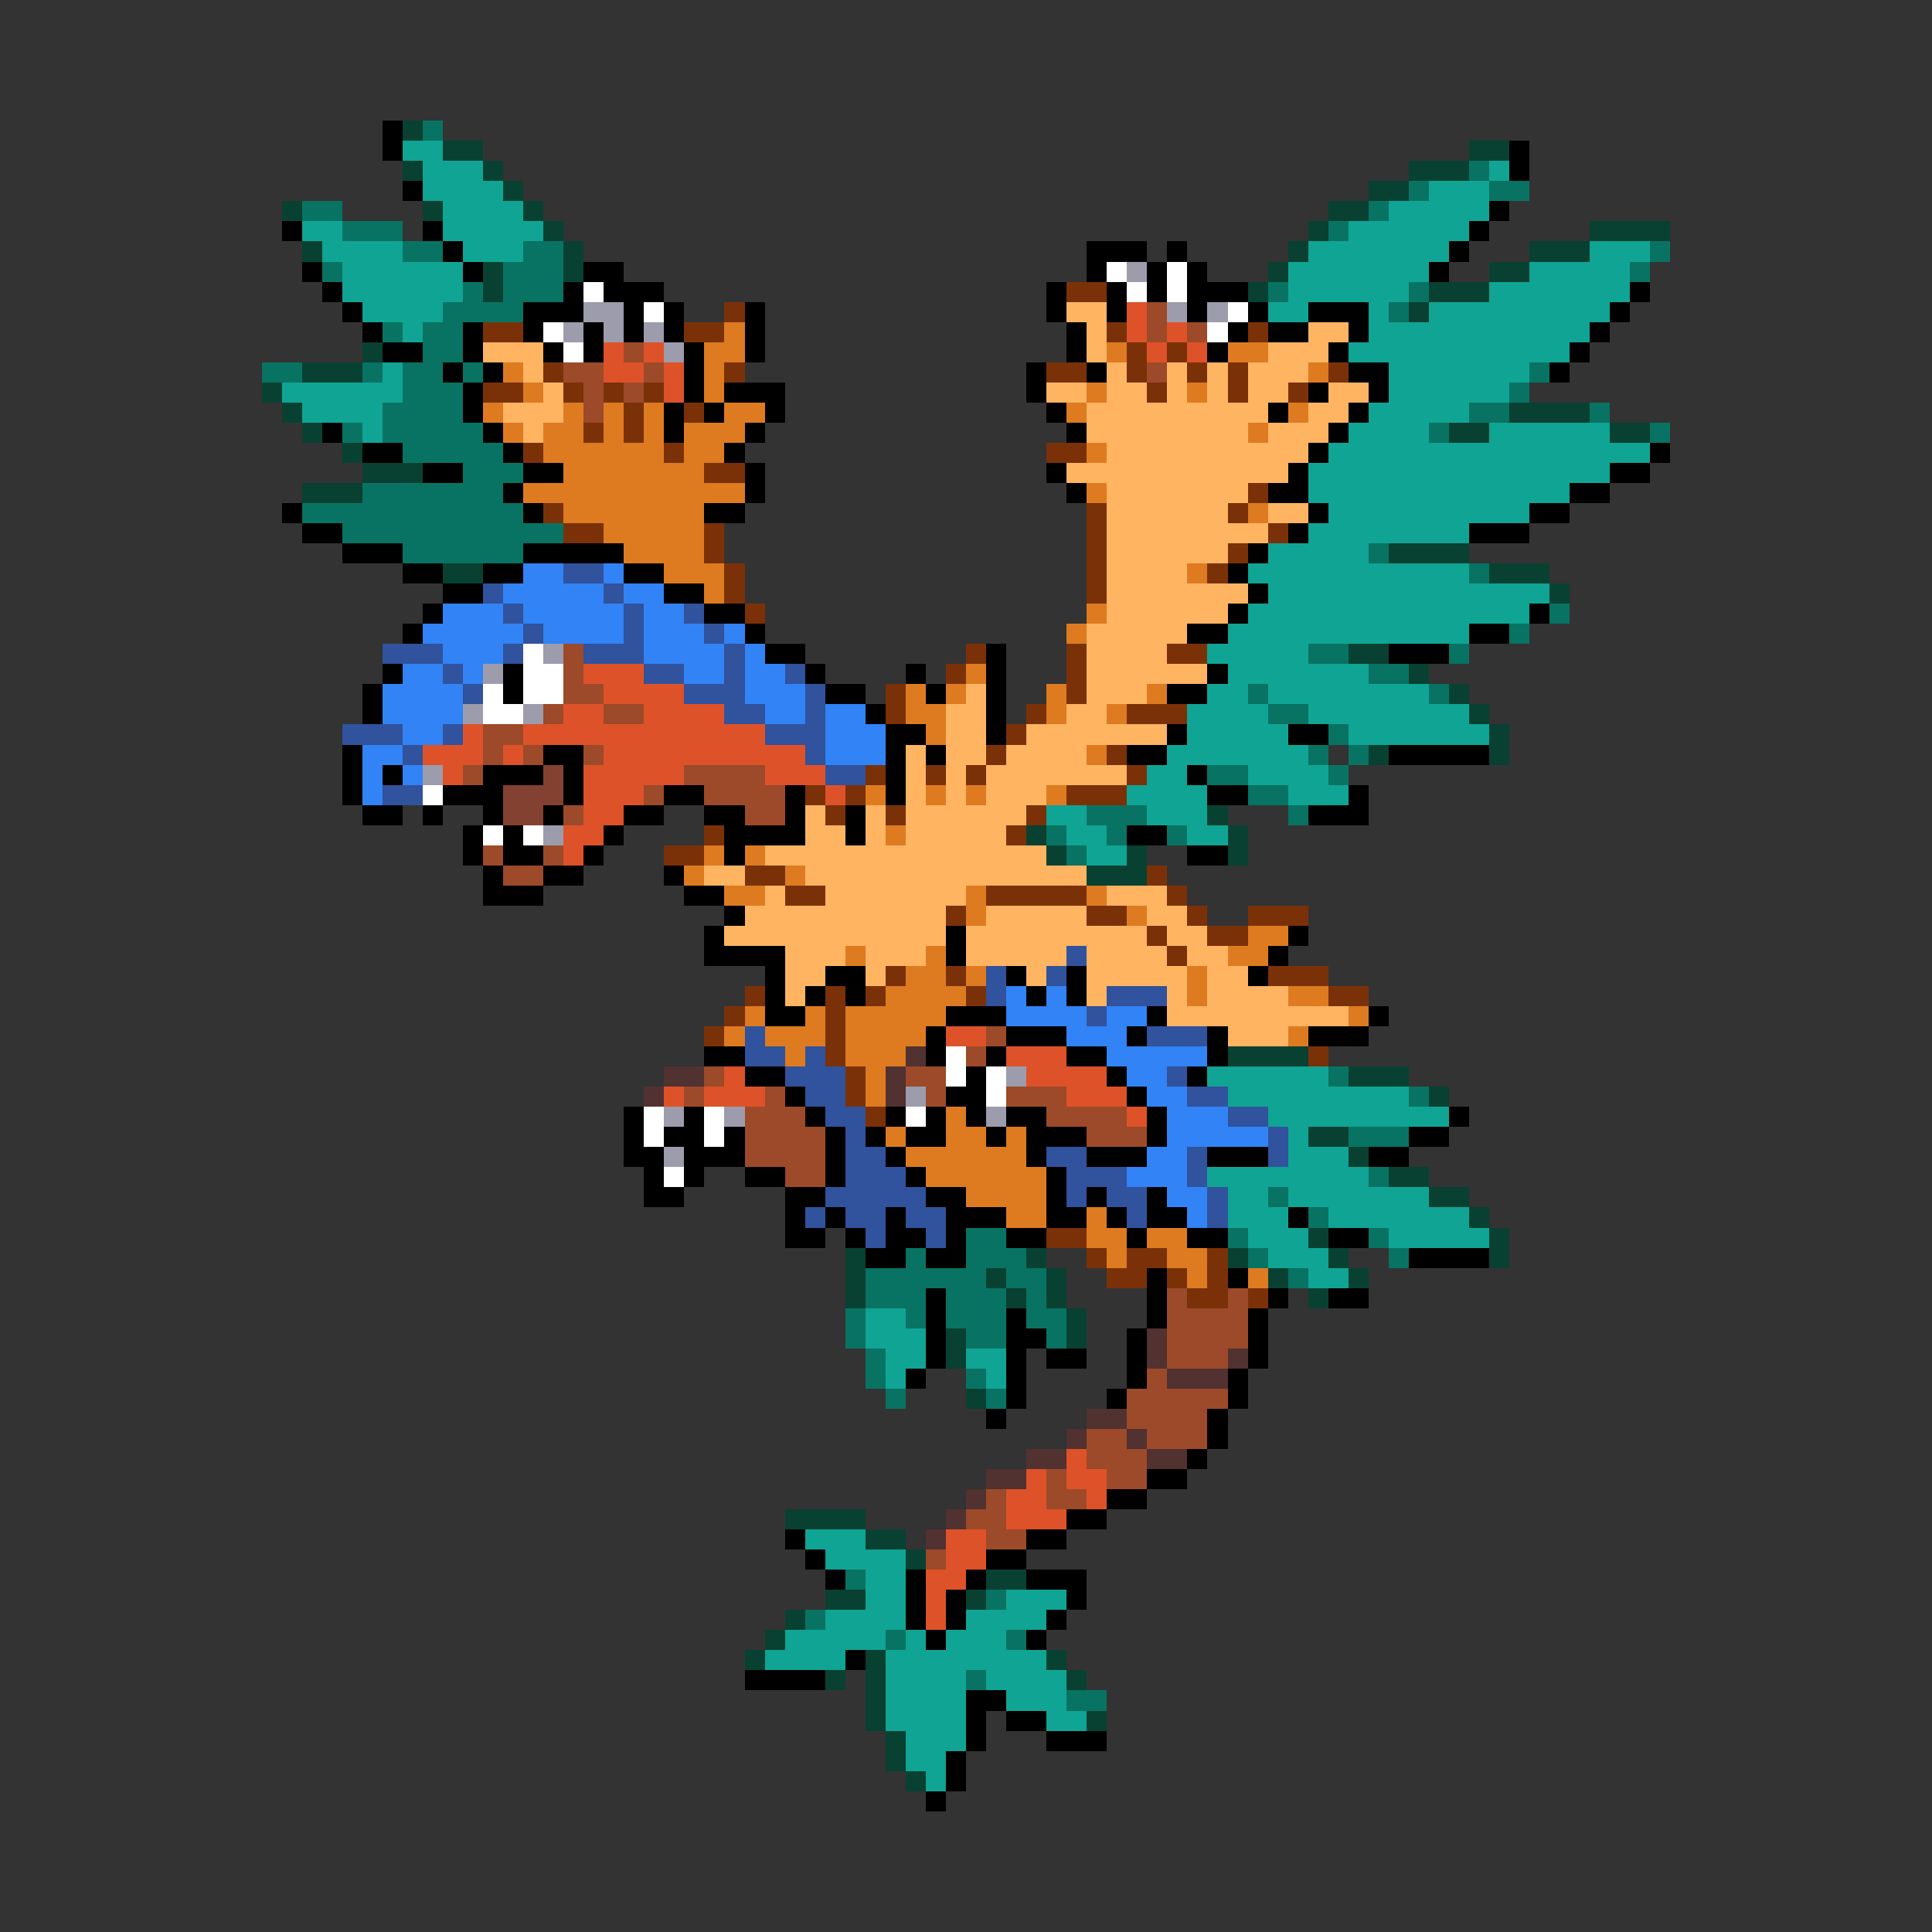 <svg xmlns="http://www.w3.org/2000/svg" viewBox="0 -0.5 96 96" shape-rendering="crispEdges">
<rect x="0" y="-0.5" width="96" height="96" fill="#333333" stroke="none"/>
<path stroke="#000000" d="M19 6h1M19 7h1M75 7h1M75 8h1M20 9h1M74 10h1M14 11h1M21 11h1M73 11h1M22 12h1M54 12h3M58 12h1M72 12h1M15 13h1M23 13h1M29 13h2M54 13h1M57 13h1M59 13h1M71 13h1M16 14h1M28 14h1M30 14h3M52 14h1M55 14h1M57 14h1M59 14h3M81 14h1M17 15h1M26 15h3M31 15h1M33 15h1M37 15h1M52 15h1M55 15h1M59 15h1M62 15h1M65 15h3M80 15h1M18 16h1M23 16h1M26 16h1M29 16h1M31 16h1M33 16h1M37 16h1M53 16h1M61 16h1M63 16h2M67 16h1M79 16h1M19 17h2M23 17h1M27 17h1M29 17h1M34 17h1M37 17h1M53 17h1M60 17h1M66 17h1M78 17h1M22 18h1M24 18h1M34 18h1M51 18h1M54 18h1M67 18h2M77 18h1M23 19h1M34 19h1M36 19h3M51 19h1M65 19h1M68 19h1M23 20h1M33 20h1M35 20h1M38 20h1M52 20h1M63 20h1M67 20h1M16 21h1M24 21h1M33 21h1M37 21h1M53 21h1M66 21h1M18 22h2M25 22h1M36 22h1M65 22h1M82 22h1M21 23h2M26 23h2M37 23h1M52 23h1M64 23h1M80 23h2M25 24h1M37 24h1M53 24h1M63 24h2M78 24h2M14 25h1M26 25h1M35 25h2M65 25h1M76 25h2M15 26h2M64 26h1M73 26h3M17 27h3M26 27h5M62 27h1M20 28h2M24 28h2M31 28h2M61 28h1M22 29h2M33 29h2M62 29h1M21 30h1M35 30h2M61 30h1M76 30h1M20 31h1M37 31h1M59 31h2M73 31h2M38 32h2M49 32h1M69 32h3M19 33h1M25 33h1M40 33h1M45 33h1M49 33h1M60 33h1M18 34h1M25 34h1M41 34h2M46 34h1M49 34h1M58 34h2M18 35h1M43 35h1M49 35h1M44 36h2M49 36h1M58 36h1M64 36h2M17 37h1M27 37h2M44 37h1M46 37h1M56 37h2M69 37h5M17 38h1M19 38h1M24 38h3M28 38h1M44 38h1M59 38h1M17 39h1M22 39h3M28 39h1M33 39h2M39 39h1M44 39h1M60 39h2M67 39h1M18 40h2M21 40h1M24 40h1M27 40h1M31 40h2M35 40h2M39 40h1M42 40h1M65 40h3M23 41h1M25 41h1M30 41h1M36 41h4M42 41h1M56 41h2M23 42h1M25 42h2M29 42h1M36 42h1M59 42h2M24 43h1M27 43h2M33 43h1M24 44h3M34 44h2M36 45h1M35 46h1M47 46h1M64 46h1M35 47h4M47 47h1M63 47h1M38 48h1M41 48h2M50 48h1M53 48h1M62 48h1M38 49h1M40 49h1M42 49h1M51 49h1M53 49h1M38 50h2M47 50h3M57 50h1M68 50h1M46 51h1M50 51h3M56 51h1M60 51h1M65 51h3M35 52h2M46 52h1M49 52h1M53 52h2M60 52h1M37 53h2M48 53h1M55 53h1M59 53h1M39 54h1M47 54h2M56 54h1M31 55h1M34 55h1M40 55h1M44 55h1M46 55h1M48 55h1M50 55h2M57 55h1M72 55h1M31 56h1M33 56h2M36 56h1M41 56h1M43 56h1M45 56h2M49 56h1M51 56h3M57 56h1M70 56h2M31 57h2M34 57h3M41 57h1M44 57h1M51 57h1M54 57h3M60 57h3M68 57h2M32 58h1M34 58h1M37 58h2M41 58h1M45 58h1M52 58h1M32 59h2M39 59h2M46 59h2M52 59h1M54 59h1M57 59h1M39 60h1M41 60h1M44 60h1M47 60h3M52 60h2M55 60h1M57 60h2M64 60h1M39 61h2M42 61h1M44 61h2M47 61h1M50 61h2M56 61h1M59 61h2M66 61h2M43 62h2M46 62h2M70 62h4M57 63h1M61 63h1M46 64h1M57 64h1M63 64h1M66 64h2M46 65h1M50 65h1M57 65h1M62 65h1M46 66h1M50 66h2M56 66h1M62 66h1M46 67h1M50 67h1M52 67h2M56 67h1M62 67h1M45 68h1M50 68h1M56 68h1M61 68h1M50 69h1M55 69h1M61 69h1M49 70h1M60 70h1M60 71h1M59 72h1M57 73h2M55 74h2M53 75h2M39 76h1M51 76h2M40 77h1M49 77h2M41 78h1M45 78h1M48 78h1M51 78h3M45 79h1M47 79h1M53 79h1M45 80h1M47 80h1M52 80h1M46 81h1M51 81h1M42 82h1M37 83h4M48 84h2M48 85h1M50 85h2M48 86h1M52 86h3M47 87h1M47 88h1M46 89h1" />
<path stroke="#084131" d="M20 6h1M22 7h2M73 7h2M20 8h1M24 8h1M70 8h3M25 9h1M68 9h2M14 10h1M21 10h1M26 10h1M66 10h2M27 11h1M65 11h1M79 11h4M15 12h1M28 12h1M64 12h1M76 12h3M24 13h1M28 13h1M63 13h1M74 13h2M24 14h1M62 14h1M71 14h3M70 15h1M18 17h1M15 18h3M13 19h1M14 20h1M75 20h4M15 21h1M72 21h2M80 21h2M17 22h1M18 23h3M15 24h3M69 27h4M22 28h2M74 28h3M77 29h1M67 32h2M70 33h1M72 34h1M73 35h1M74 36h1M68 37h1M74 37h1M60 40h1M51 41h1M61 41h1M52 42h1M56 42h1M61 42h1M54 43h3M61 52h4M67 53h3M71 54h1M65 56h2M67 57h1M69 58h2M71 59h2M73 60h1M65 61h1M74 61h1M42 62h1M51 62h1M61 62h1M66 62h1M74 62h1M42 63h1M49 63h1M52 63h1M63 63h1M67 63h1M42 64h1M50 64h1M52 64h1M65 64h1M53 65h1M47 66h1M53 66h1M47 67h1M48 69h1M39 75h4M43 76h2M45 77h1M49 78h2M41 79h2M48 79h1M39 80h1M38 81h1M37 82h1M43 82h1M52 82h1M41 83h1M43 83h1M53 83h1M43 84h1M43 85h1M54 85h1M44 86h1M44 87h1M45 88h1" />
<path stroke="#087362" d="M21 6h1M73 8h1M70 9h1M74 9h2M15 10h2M68 10h1M17 11h3M66 11h1M20 12h2M26 12h2M82 12h1M16 13h1M25 13h3M81 13h1M23 14h1M25 14h3M63 14h1M70 14h1M22 15h4M69 15h1M19 16h1M21 16h2M21 17h2M13 18h2M18 18h1M20 18h2M23 18h1M76 18h1M20 19h3M75 19h1M19 20h4M73 20h2M79 20h1M17 21h1M19 21h5M71 21h1M82 21h1M20 22h5M23 23h3M18 24h7M15 25h11M17 26h11M20 27h6M68 27h1M73 28h1M77 30h1M75 31h1M65 32h2M72 32h1M68 33h2M62 34h1M71 34h1M63 35h2M66 36h1M65 37h1M67 37h1M60 38h2M66 38h1M62 39h2M54 40h3M64 40h1M52 41h1M55 41h1M58 41h1M53 42h1M66 53h1M70 54h1M67 56h3M68 58h1M63 59h1M65 60h1M48 61h2M61 61h1M68 61h1M45 62h1M48 62h3M62 62h1M69 62h1M43 63h6M50 63h2M64 63h1M43 64h3M47 64h3M51 64h1M42 65h1M45 65h1M47 65h3M51 65h2M42 66h1M48 66h2M52 66h1M43 67h1M43 68h1M48 68h1M44 69h1M49 69h1M42 78h1M49 79h1M40 80h1M44 81h1M50 81h1M48 83h1M53 84h2" />
<path stroke="#10a494" d="M20 7h2M21 8h3M74 8h1M21 9h4M71 9h3M22 10h4M69 10h5M15 11h2M22 11h5M67 11h6M16 12h4M23 12h3M65 12h7M79 12h3M17 13h6M64 13h7M76 13h5M17 14h6M64 14h6M74 14h7M18 15h4M63 15h2M68 15h1M71 15h9M20 16h1M68 16h11M67 17h11M19 18h1M69 18h7M14 19h6M69 19h6M15 20h4M68 20h5M18 21h1M67 21h4M74 21h6M66 22h16M65 23h15M65 24h13M66 25h10M65 26h8M63 27h5M62 28h11M63 29h14M62 30h14M61 31h12M60 32h5M61 33h7M60 34h2M63 34h8M59 35h4M65 35h8M59 36h5M67 36h7M58 37h7M57 38h2M62 38h4M56 39h4M64 39h3M52 40h2M57 40h3M53 41h2M59 41h2M54 42h2M60 53h6M61 54h9M63 55h9M64 56h1M64 57h3M60 58h8M61 59h2M64 59h7M61 60h3M66 60h7M62 61h3M69 61h5M63 62h3M65 63h2M43 65h2M43 66h3M44 67h2M48 67h2M44 68h1M49 68h1M40 76h3M41 77h4M43 78h2M43 79h2M50 79h3M41 80h4M48 80h4M39 81h5M45 81h1M47 81h3M38 82h4M44 82h8M44 83h4M49 83h4M44 84h4M50 84h3M44 85h4M52 85h2M45 86h3M45 87h2M46 88h1" />
<path stroke="#ffffff" d="M55 13h1M58 13h1M29 14h1M56 14h1M58 14h1M32 15h1M61 15h1M27 16h1M60 16h1M28 17h1M26 32h1M26 33h2M24 34h1M26 34h2M24 35h2M21 39h1M24 41h1M26 41h1M47 52h1M47 53h1M49 53h1M49 54h1M32 55h1M35 55h1M45 55h1M32 56h1M35 56h1M33 58h1" />
<path stroke="#9c9cac" d="M56 13h1M29 15h2M58 15h1M60 15h1M28 16h1M30 16h1M32 16h1M33 17h1M27 32h1M24 33h1M23 35h1M26 35h1M21 38h1M27 41h1M50 53h1M45 54h1M33 55h1M36 55h1M49 55h1M33 57h1" />
<path stroke="#7b3108" d="M53 14h2M36 15h1M24 16h2M34 16h2M55 16h1M62 16h1M56 17h1M58 17h1M27 18h1M36 18h1M52 18h2M56 18h1M59 18h1M61 18h1M66 18h1M24 19h2M28 19h1M30 19h1M32 19h1M57 19h1M61 19h1M64 19h1M31 20h1M34 20h1M29 21h1M31 21h1M26 22h1M33 22h1M52 22h2M35 23h2M62 24h1M27 25h1M54 25h1M61 25h1M28 26h2M35 26h1M54 26h1M63 26h1M35 27h1M54 27h1M61 27h1M36 28h1M54 28h1M60 28h1M36 29h1M54 29h1M37 30h1M48 32h1M53 32h1M58 32h2M47 33h1M53 33h1M44 34h1M53 34h1M44 35h1M51 35h1M56 35h3M50 36h1M49 37h1M55 37h1M43 38h1M46 38h1M48 38h1M56 38h1M40 39h1M42 39h1M53 39h3M41 40h1M44 40h1M51 40h1M35 41h1M50 41h1M33 42h2M37 43h2M57 43h1M39 44h2M49 44h5M58 44h1M47 45h1M54 45h2M59 45h1M62 45h3M57 46h1M60 46h2M58 47h1M44 48h1M47 48h1M63 48h3M37 49h1M41 49h1M43 49h1M48 49h1M66 49h2M36 50h1M41 50h1M35 51h1M41 51h1M41 52h1M65 52h1M42 53h1M42 54h1M43 55h1M52 61h2M54 62h1M56 62h2M60 62h1M55 63h2M58 63h1M60 63h1M59 64h2M62 64h1" />
<path stroke="#ffb462" d="M53 15h2M54 16h1M65 16h2M24 17h3M54 17h1M63 17h3M26 18h1M55 18h1M58 18h1M60 18h1M62 18h3M27 19h1M52 19h2M55 19h2M58 19h1M60 19h1M62 19h2M66 19h2M25 20h3M54 20h9M65 20h2M26 21h1M54 21h8M63 21h3M55 22h10M53 23h11M55 24h7M55 25h6M63 25h2M55 26h8M55 27h6M55 28h4M55 29h7M55 30h6M54 31h5M54 32h4M54 33h6M48 34h1M54 34h3M47 35h2M53 35h2M47 36h2M51 36h7M45 37h1M47 37h2M50 37h4M45 38h1M47 38h1M49 38h7M45 39h1M47 39h1M49 39h3M40 40h1M43 40h1M45 40h6M40 41h2M43 41h1M45 41h5M38 42h14M35 43h2M40 43h14M38 44h1M41 44h7M55 44h3M37 45h10M49 45h5M57 45h2M36 46h11M48 46h9M58 46h2M39 47h3M43 47h3M48 47h5M54 47h4M59 47h2M39 48h2M43 48h1M51 48h1M54 48h5M60 48h2M39 49h1M54 49h1M58 49h1M60 49h4M58 50h9M61 51h3" />
<path stroke="#de5229" d="M56 15h1M56 16h1M58 16h1M30 17h1M32 17h1M57 17h1M59 17h1M30 18h2M33 18h1M33 19h1M29 33h3M30 34h4M28 35h2M32 35h4M23 36h1M26 36h12M21 37h3M25 37h1M30 37h10M22 38h1M29 38h5M38 38h3M29 39h3M41 39h1M29 40h2M28 41h2M28 42h1M47 51h2M50 52h3M36 53h1M51 53h4M33 54h1M35 54h3M53 54h3M56 55h1M53 72h1M51 73h1M53 73h2M50 74h2M54 74h1M50 75h3M47 76h2M47 77h2M46 78h2M46 79h1M46 80h1" />
<path stroke="#9c4a29" d="M57 15h1M57 16h1M59 16h1M31 17h1M28 18h2M32 18h1M57 18h1M29 19h1M31 19h1M29 20h1M28 32h1M28 33h1M28 34h2M27 35h1M30 35h2M24 36h2M24 37h1M26 37h1M29 37h1M23 38h1M34 38h4M32 39h1M35 39h4M28 40h1M37 40h2M24 42h1M27 42h1M25 43h2M49 51h1M48 52h1M35 53h1M45 53h2M34 54h1M38 54h1M46 54h1M50 54h3M37 55h3M52 55h4M37 56h4M54 56h3M37 57h4M39 58h2M58 64h1M61 64h1M58 65h4M58 66h4M58 67h3M57 68h1M56 69h5M56 70h4M54 71h2M57 71h3M54 72h3M52 73h1M55 73h2M49 74h1M52 74h2M48 75h2M49 76h2M46 77h1" />
<path stroke="#de7b20" d="M36 16h1M35 17h2M55 17h1M61 17h2M25 18h1M35 18h1M65 18h1M26 19h1M35 19h1M54 19h1M59 19h1M24 20h1M28 20h1M30 20h1M32 20h1M36 20h2M53 20h1M64 20h1M25 21h1M27 21h2M30 21h1M32 21h1M34 21h3M62 21h1M27 22h6M34 22h2M54 22h1M28 23h7M26 24h11M54 24h1M28 25h7M62 25h1M30 26h5M31 27h4M33 28h3M59 28h1M35 29h1M54 30h1M53 31h1M48 33h1M45 34h1M47 34h1M52 34h1M57 34h1M45 35h2M52 35h1M55 35h1M46 36h1M54 37h1M43 39h1M46 39h1M48 39h1M52 39h1M44 41h1M35 42h1M37 42h1M34 43h1M39 43h1M36 44h2M48 44h1M54 44h1M48 45h1M56 45h1M62 46h2M42 47h1M46 47h1M61 47h2M45 48h2M48 48h1M59 48h1M44 49h4M59 49h1M64 49h2M37 50h1M40 50h1M42 50h5M67 50h1M36 51h1M38 51h3M42 51h4M64 51h1M39 52h1M42 52h3M43 53h1M43 54h1M47 55h1M44 56h1M47 56h2M50 56h1M45 57h6M46 58h6M48 59h4M50 60h2M54 60h1M54 61h2M57 61h2M55 62h1M58 62h2M59 63h1M62 63h1" />
<path stroke="#3183f6" d="M26 28h2M30 28h1M25 29h5M31 29h2M22 30h3M26 30h5M32 30h2M21 31h5M27 31h4M32 31h3M36 31h1M22 32h3M32 32h4M37 32h1M20 33h2M23 33h1M34 33h2M37 33h2M19 34h4M37 34h3M19 35h4M38 35h2M41 35h2M20 36h2M41 36h3M18 37h2M41 37h3M18 38h1M20 38h1M18 39h1M50 49h1M52 49h1M50 50h4M55 50h2M53 51h3M55 52h5M56 53h2M57 54h2M58 55h3M58 56h5M57 57h2M56 58h3M58 59h2M59 60h1" />
<path stroke="#31529c" d="M28 28h2M24 29h1M30 29h1M25 30h1M31 30h1M34 30h1M26 31h1M31 31h1M35 31h1M19 32h3M25 32h1M29 32h3M36 32h1M22 33h1M32 33h2M36 33h1M39 33h1M23 34h1M34 34h3M40 34h1M36 35h2M40 35h1M17 36h3M22 36h1M38 36h3M20 37h1M40 37h1M41 38h2M19 39h2M53 47h1M49 48h1M52 48h1M49 49h1M55 49h3M54 50h1M37 51h1M57 51h3M37 52h2M40 52h1M39 53h3M58 53h1M40 54h2M59 54h2M41 55h2M61 55h2M42 56h1M63 56h1M42 57h2M52 57h2M59 57h1M63 57h1M42 58h3M53 58h3M59 58h1M41 59h5M53 59h1M55 59h2M60 59h1M40 60h1M42 60h2M45 60h2M56 60h1M60 60h1M43 61h1M46 61h1" />
<path stroke="#834131" d="M27 38h1M25 39h3M25 40h2" />
<path stroke="#523131" d="M45 52h1M33 53h2M44 53h1M32 54h1M44 54h1M57 66h1M57 67h1M61 67h1M58 68h3M54 70h2M53 71h1M56 71h1M51 72h2M57 72h2M49 73h2M48 74h1M47 75h1M46 76h1" />
</svg>